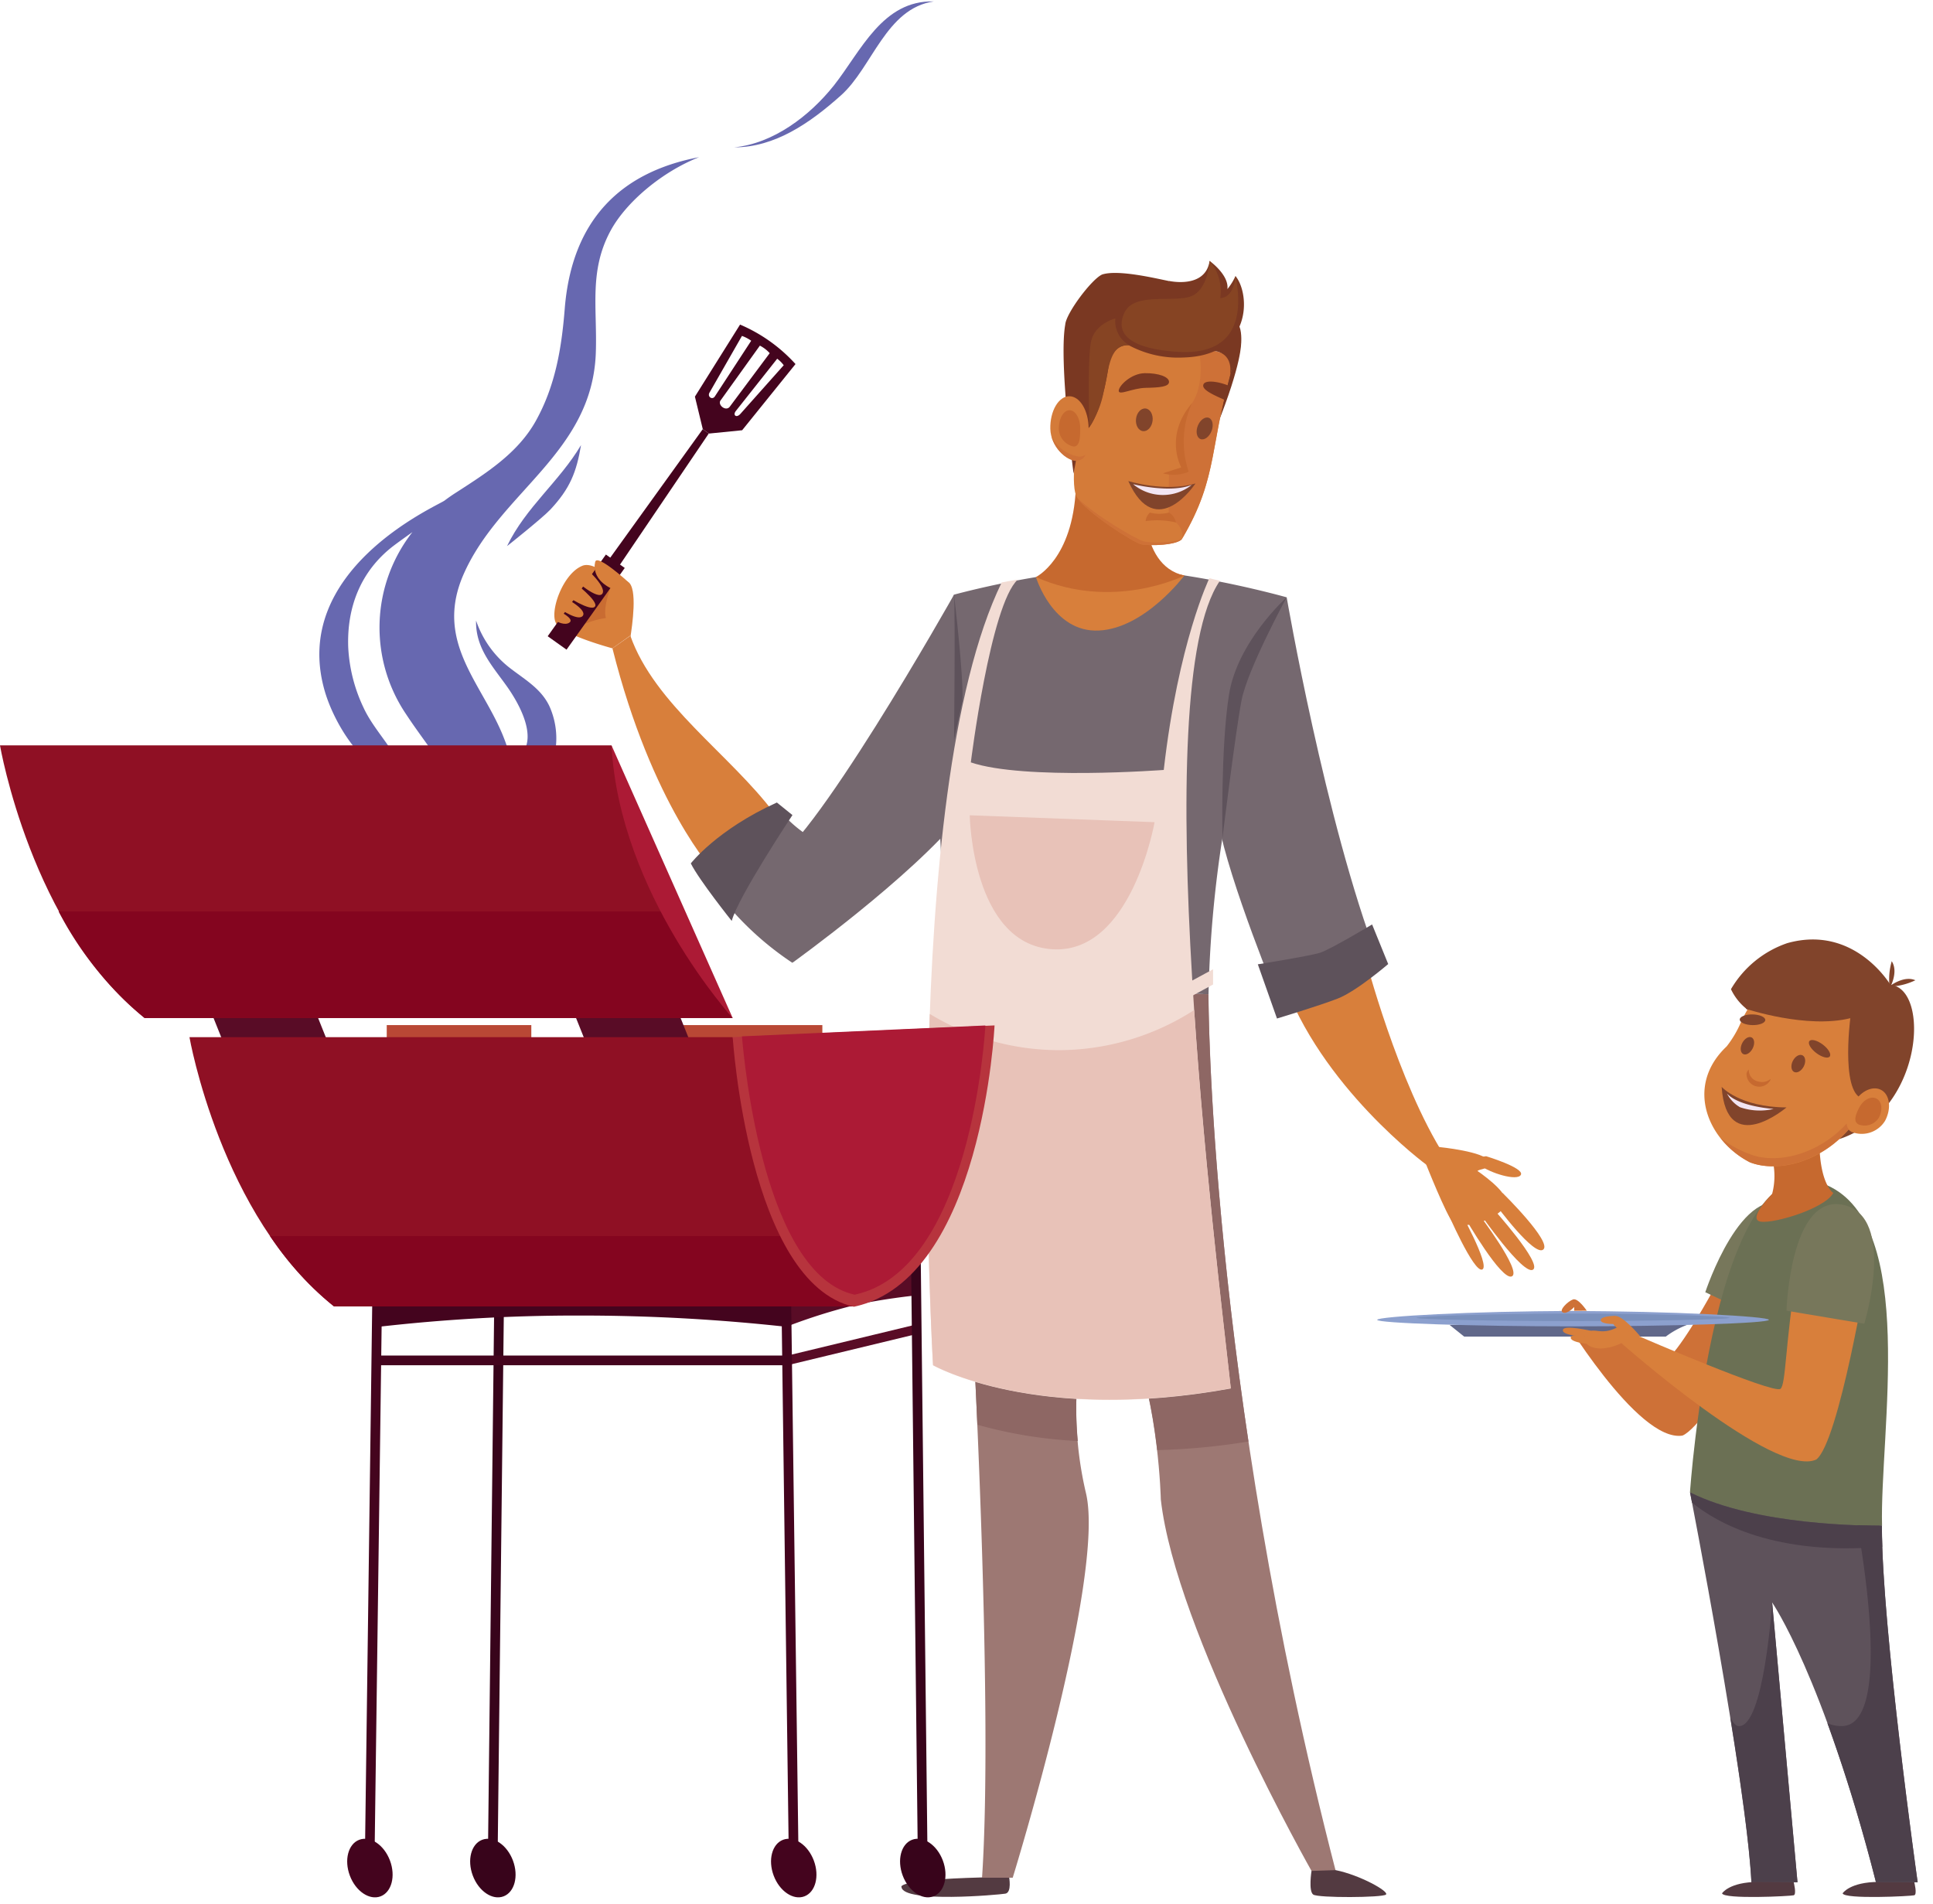 <svg xmlns="http://www.w3.org/2000/svg" viewBox="0 -0.22 296.69 292.284"><title>Asset 1</title><g data-name="Layer 2"><g data-name="1"><path fill="#ddc4a5" d="M164.193 182.123l.977-66.613.4.006-.977 66.613z"/><path fill="#ddc4a5" d="M153.784 246.84l2.334-136.46.8.015-2.334 136.46z"/><path d="M154.88 287.92s.46 2.39-.57 2.57-15.63 1.47-15.94-1c0 0-1.13-1.13 12.36-1.49z" fill="#533a41"/><path d="M209.51 146.64s5 19.34 12.29 30.72l-2.8 1.28s-16.39-12-22.18-28.79z" fill="#d87f3b"/><path d="M109.64 133.66S100.06 123.44 94 99.31l2.75-1.93c3.72 10.54 15.3 18.2 22.12 27.29-.04 0-4.87 8.27-9.23 8.99z" fill="#d87f3b"/><path d="M146.43 91.07s-22.56 40.12-28.66 41.4l3.86 15.11s18.36-13.18 26.08-22.84-1.28-33.67-1.28-33.67z" fill="#75686f"/><path d="M185.49 152.43s-.13 58.68 19.59 134.84h-3.63s-21-37-23.28-57.29c0 0-.31-14.5-4.51-24.46S168 151.79 168 151.79z" fill="#9d7873"/><path d="M146.43 91.07s14.81-4.07 25.75-3.86 25.31 4.27 25.31 4.27a180.94 180.94 0 0 0-12 60.95L146 150.7s-4.72-41.6.43-59.63z" fill="#75686f"/><path d="M149.44 206.5s3 56.23 1.29 81.54h4.71s14.26-46.14 11.25-59a56 56 0 0 1-.51-23.38z" fill="#9d7873"/><path d="M166.18 205.65l-16.74.85s.25 4.69.57 12a68.72 68.72 0 0 0 15.42 2.5 53.67 53.67 0 0 1 .75-15.35z" fill="#8e6764"/><path d="M168 151.79s1.49 43.77 5.69 53.74c2.23 5.3 3.36 11.87 3.93 16.87a102.89 102.89 0 0 0 14-1.32c-6.19-41.42-6.14-68.65-6.14-68.65z" fill="#8e6764"/><path d="M146.74 164l35.43.31s-15.78 32.23-35.43-.31z" fill="#590c26"/><path d="M143.21 209.39s15.78 9 45.7 3.55c-2.22-20.07-13.09-107.43-1.67-124l-1.62-.39s-4.76 9.81-7 29.43c0 0-21.45 1.62-29.61-1.16 0 0 3-24.2 7.21-28.07l-2.47.44c-15.89 32.63-10.54 120.2-10.54 120.2z" fill="#f2dcd4"/><path d="M108 133.76a47 47 0 0 0 13.62 13.83l1.62-20.06a19.94 19.94 0 0 1-3.66-3.42z" fill="#75686f"/><path d="M197.49 91.48s5.9 34.35 14 55.59l-15.24 6.44S188.61 135.05 187 126c0 0 6.83-30.11 10.49-34.52z" fill="#75686f"/><path d="M159 88.37s2.57 8.55 9.66 8.21 13.13-8.45 13.13-8.45-9.15-2.34-22.79.24z" fill="#d87f3b"/><path d="M159 88.37s5.64-2.73 6.13-13.67h10.61s-1.36 11.82 6.05 13.44c-.03 0-10.93 5.53-22.79.23z" fill="#c6692f"/><path d="M201.3 287s-.49 3.09.26 3.63 10.66.48 11.17 0-4-3-7.72-3.75z" fill="#533a41"/><path d="M190.5 52.39s.15 3.13-3.73 12.79l1.44-10.31z" fill="#7a3822"/><path d="M181.46 82.47c-.61 1-5.08 1.16-6.31.86s-8.2-4.76-9.81-7.14c-2.18-3.23 3.27-26.36 3.27-26.36l21 4.69c-4.14 13.77-2.44 18.25-8.15 27.95z" fill="#d47b39"/><path d="M182.95 61.68s-2.45 3.61-1.93 7l.7 3.23-2.29.4-.05 2.32v3.84l1.1 1.52a2.76 2.76 0 0 1 1 2.39c5.65-9.63 4-14.13 8.08-27.85l-1.08-.24s-5-2-4.3.31c.57 4.84-1.23 7.08-1.23 7.08z" fill="#ce7137"/><path d="M164.78 72.49s-2.29-17.24-1.28-22.87c.12-1.74 4.06-7 5.67-7.7 2.44-.78 8 .55 10.22 1 0 0 3.75 8.25 2.32 11.74a16 16 0 0 1-8.42-1.86s-2.63-.46-3.18 3.46-2.24 9.86-4.18 10z" fill="#7a3822"/><ellipse cx="175.63" cy="64.24" rx="1.75" ry="1.28" transform="rotate(-83.12 175.627 64.232)" fill="#81442b"/><ellipse cx="184.9" cy="65.55" rx="1.75" ry="1.13" transform="rotate(-68.25 184.902 65.552)" fill="#81442b"/><path d="M179.43 58.4c0 .77-1.49.88-3.56.92s-4.15 1.23-4.16.46 1.9-2.68 4-2.71 3.71.56 3.72 1.33z" fill="#7a3822"/><path d="M173.18 73.63s5.61 1.76 10.31.37c0 0-6.03 9.18-10.31-.37z" fill="#81442b"/><path d="M173.92 74.11s5.64 1.44 9 .11a7.11 7.11 0 0 1-9-.11z" fill="#f2e5f3"/><path d="M182.95 61.68a14.45 14.45 0 0 0-.5 10.52 6 6 0 0 1-3.95.24l2.81-.91s-2.7-4.77 1.64-9.85z" fill="#c6692f"/><path d="M184.72 58.78c-.31.7 1 1.4 2.91 2.24.14.06.28.14.42.22a5 5 0 0 0 .44-2.29c-1.74-.68-3.49-.82-3.77-.17z" fill="#7a3822"/><path d="M175.59 82.9c-1.23-.3-7.64-4.11-10.26-6.71 1.61 2.38 8.58 6.84 9.81 7.14s5.7.17 6.31-.86c-1.09.68-4.81.69-5.86.43z" fill="#ce7137"/><path d="M175.84 79.78a12.54 12.54 0 0 1 4.67.21 2.34 2.34 0 0 0-1.1-1.52 5.69 5.69 0 0 1-2.9 0 2 2 0 0 0-.67 1.31z" fill="#c6692f"/><path d="M179.39 42.9s5.61 1.3 6.27-3.06c0 0 3 2.13 2.73 4.32a9 9 0 0 0 1.24-2c2.31 2.77 2.56 12.21-7.93 12.5z" fill="#7a3822"/><path d="M186.19 53.65s3.12 0 2.6 3.67l1.72-4.94s.14-2-.45-2.79z" fill="#7a3822"/><path d="M180.94 53.8c5 .29 10.69-1.47 8.7-11.67 0 0-.13 3.3-2.35 3.42a7.17 7.17 0 0 0-1.63-5.72s-.22 4.58-3 5.49-8.68-.69-10.1 2.52c-1.96 4.4 3.57 5.69 8.38 5.96z" fill="#864423"/><path d="M167.2 65.3a14.25 14.25 0 0 0 2.21-5.45c.76-3.07.78-7.3 3.89-7.08a4.26 4.26 0 0 1-2.11-4.1s-3.18.79-3.74 3.6-.25 13.03-.25 13.03z" fill="#864423"/><path d="M167.09 65.54c0 2.74-.2 5-1.82 5s-4-2.19-4.06-4.93 1.28-5 2.91-5 2.95 2.19 2.97 4.93z" fill="#d47b39"/><path d="M165.8 65.54c0 1.54-.11 2.79-1 2.79a2.84 2.84 0 0 1-2.28-2.77c0-1.54.72-2.79 1.63-2.8s1.64 1.24 1.65 2.78z" fill="#c6692f"/><path d="M165.59 69.88a5.73 5.73 0 0 1-4.2-3.12c.57 2.16 2.5 3.75 3.89 3.74a1.42 1.42 0 0 0 1.33-.94 1.49 1.49 0 0 1-1.02.32z" fill="#ce7137"/><path d="M121.63 124.91s-8.34 12.54-9.32 16.25c0 0-5-6.26-6.28-8.83 0 0 4-5.18 13.21-9.35z" fill="#5e525b"/><path d="M193.06 147.82l2.94 8.32s6.41-1.93 9.32-3.06 7.75-5.3 7.75-5.3l-2.47-6.08s-6.44 3.86-8 4.35-9.54 1.77-9.54 1.77z" fill="#5e525b"/><path d="M197.49 91.48s-6 11-6.93 15.82-2.93 21.15-2.93 21.15-.29-13.79 1-22 8.86-14.97 8.86-14.97z" fill="#5e525b"/><path d="M146.43 91.07s1.49 12.44 1.29 16.3l-1.29 6s.21-18.44 0-22.3z" fill="#5e525b"/><path d="M162.52 161a38.35 38.35 0 0 1-19.81-5.56c-1 28.52.5 53.91.5 53.91s15.78 9 45.7 3.55c-1-9.37-4-33.41-5.62-58.06a38.46 38.46 0 0 1-20.77 6.16z" fill="#e8c2b8"/><path fill="#f2dcd4" d="M186.19 150.92l-4.36 2.36v-2.34l4.36-2.36v2.34z"/><path d="M148.84 124.94l28.37 1.06s-3.54 20.41-15.8 19.5-12.57-20.56-12.57-20.56z" fill="#e8c2b8"/><path d="M96.71 97.38a17.8 17.8 0 0 0-1.56-6.71c-1.41-2.74-4.19-4.59-5.68-4.06-3.06 1.11-5.21 7.16-4.08 8.93S94 99.31 94 99.31z" fill="#d87f3b"/><path d="M93.65 90.14s-1.13 3.07-.64 4.52a12.66 12.66 0 0 0-3.75 1.13z" fill="#c96c32"/><path fill="#44041e" d="M93.38 89.09l-1.57-1.12 16.05-22.3.93.66-15.41 22.76z"/><path fill="#44041e" d="M84.063 97.454L93 84.912l2.892 2.06-8.937 12.542z"/><path d="M113.59 49.61l-6.93 11.06 1.21 5 .94.67 5.1-.51 8.19-10.16a24.38 24.38 0 0 0-8.51-6.06zM108.93 60l4.95-8.65a5.85 5.85 0 0 1 1.42.74l-5.55 8.5c-.39.68-1.27.09-.82-.59zm1.7 1.21l6-8.37a5.25 5.25 0 0 1 1.51 1.16L112 62.23c-.62.77-1.93-.33-1.38-1.01zm3 2.12c-.61.67-1.21.18-.67-.48l6.33-8a4.77 4.77 0 0 1 1 1z" fill="#44041e"/><path d="M220.89 175.87c1.72 1 12.06 6.76 10.07 9.21s-6.92 3.41-7.92 2.41-4.21-9.11-4.21-9.11.34-3.54 2.06-2.51z" fill="#d87f3b"/><path d="M230.64 182.93s7.6 7.47 6.24 8.67-7.27-6.84-7.27-6.84.91-1.67 1.03-1.83z" fill="#d87f3b"/><path d="M229.14 185.29s7.65 8.49 6.15 9.41-8.19-8.7-8.19-8.7z" fill="#d87f3b"/><path d="M226.94 186.13s6.69 8.8 5.12 9.59-7.21-9-7.21-9z" fill="#d87f3b"/><path d="M223.81 185.19s5 8.89 3.7 9.48-5.47-9.09-5.47-9.09z" fill="#d87f3b"/><path d="M220.89 175.87s7.05.69 7.68 2.21-2.68.94-1.68 1.94c0-.02-6.29-2.25-6-4.15z" fill="#d87f3b"/><path d="M228.1 177.28s5.85 1.78 5.34 2.84-4.78-.27-6.26-1.45.92-1.39.92-1.39z" fill="#d87f3b"/><path d="M96.77 97.54C97 96 97.93 90 96.38 89.09c-1.77-1-1.53 2.79-1.53 2.79s1.88 5.87 1.92 5.66z" fill="#d87f3b"/><path d="M96.38 89.09s-4.58-4.18-5-3.12c0 0-1.13 3.12 3.81 4.7z" fill="#d87f3b"/><path d="M89.48 86.61s3.65 3.11 3 4.27-4.38-2.18-4.38-2.18z" fill="#d87f3b"/><path d="M87.89 89s4.11 3.1 3.42 3.91-4.46-1.7-4.46-1.7z" fill="#d87f3b"/><path d="M86.65 91.51s3.46 1.81 2.82 2.78-3.46-1-3.46-1z" fill="#d87f3b"/><path d="M85.72 93.55s2.45 1.17 1.73 1.77-2.07-.18-2.07-.18z" fill="#d87f3b"/><path d="M78.07 102.18a15.55 15.55 0 0 1-5-7.13c-.09 4.13 2.37 6.81 4.61 9.93 1.81 2.51 4.93 7.82 2.27 10.71.73 3.1 3.62 4.58 4.93.89a12 12 0 0 0-.56-8.4c-1.32-2.77-3.88-4.13-6.25-6z" fill="#6768b0"/><path d="M79.86 115.77l.07-.09c0-.1-.05-.2-.07-.31z" fill="#6768b0"/><path d="M60.67 115.57a8.28 8.28 0 0 1 .36.95c.08.15.17.3.24.45z" fill="#6768b0"/><path d="M68.27 146l.24-.52c-.21.31-.42.63-.64.92z" fill="#6768b0"/><path d="M86.68 47.17c-.48 6.06-1.44 11.83-4.43 17.21-2.78 5-7.66 8.06-12.41 11.12-.57.37-1.11.75-1.64 1.15-1.53 1-23.66 10.74-18.37 29.17 1.41 4.92 5.89 12.54 11.38 13.15a5.17 5.17 0 0 0-.21-2.42c-1.48-2.82-3.85-5.2-5.21-8.15a24.32 24.32 0 0 1-2.34-9.2c-.24-6.16 1.89-11.7 6.85-15.55 1-.76 2-1.46 3-2.18a23.76 23.76 0 0 0-.94 28c3.77 5.75 8.72 10.92 9.5 18.08.61 5.63-1 12.83-3.36 17.88 2.29-3.41 4.11-8.25 6.07-12 2.5-4.76 4.68-9.63 4.1-15.11-1.2-11.33-13-17.9-7.51-30.39 5.58-12.66 19.76-18.59 20.29-34 .24-6.87-1.09-12.59 2.3-18.79 2.4-4.39 7.9-9 13.55-11.23-12.05 2.29-19.53 9.64-20.62 23.26z" fill="#6768b0"/><path d="M128 12.89c-3.75 4.71-9.31 8.92-15.3 9.51 6.22 0 11.61-3.71 16.4-8S136 1.05 143.33 0c-7.88-.22-11.19 7.63-15.33 12.89z" fill="#6768b0"/><path d="M84.48 78c3-3.21 4-5.72 4.7-9.89-3.36 5.65-8.46 9.51-11.36 15.51 0 .01 5.44-4.32 6.66-5.62z" fill="#6768b0"/><path fill="#b94835" d="M59.36 157.15h22.19v3.89H59.36z"/><path fill="#b94835" d="M104.03 157.15h22.19v3.89h-22.19z"/><path fill="#590c26" d="M106.1 160.15H90.05l-2.1-5.25H104l2.1 5.25z"/><path fill="#590c26" d="M50.46 160.15H34.41l-2.1-5.25h16.05l2.1 5.25z"/><path fill="#590c26" d="M140.24 203.21v1.48l-19.34 4.67v-1.48l19.34-4.67z"/><path d="M140.24 193v5.69s-4.63.48-9 1.44a86.35 86.35 0 0 0-10.29 3.23v-5.69z" fill="#590c26"/><ellipse cx="75.64" cy="286.57" rx="3.29" ry="4.64" transform="rotate(-20.59 75.626 286.543)" fill="#38041b"/><path fill="#38041b" d="M76.38 284.77h-1.49l1.12-98.23h1.49l-1.12 98.23z"/><path fill="#44041e" d="M57.49 284.77h-1.48l1.12-84.74h1.49l-1.13 84.74z"/><ellipse cx="56.76" cy="286.57" rx="3.29" ry="4.64" transform="rotate(-20.59 56.748 286.526)" fill="#44041e"/><path fill="#44041e" d="M122.56 284.77h-1.49l-1.12-84.74h1.49l1.12 84.74z"/><ellipse cx="121.82" cy="286.57" rx="3.29" ry="4.64" transform="rotate(-20.59 121.804 286.542)" fill="#44041e"/><path fill="#44041e" d="M57.92 207.88h62.98v1.49H57.92z"/><path d="M120.9 200.25v3.24a289 289 0 0 0-31.84-1.75 268 268 0 0 0-31.14 1.75v-3.24z" fill="#44041e"/><ellipse cx="141.62" cy="286.57" rx="3.29" ry="4.64" transform="rotate(-20.59 141.598 286.527)" fill="#38041b"/><path fill="#38041b" d="M142.36 284.77h-1.49l-1.11-98.23h1.49l1.11 98.23z"/><path d="M131 200.34H51.27C33.88 186.55 29.08 159 29.08 159h83.38s3.59 23.35 18.54 41.34z" fill="#8f1024"/><path d="M112.46 156.05H22.2C4.8 142.28 0 114.21 0 114.21h93.86s3.6 23.85 18.6 41.84z" fill="#8f1024"/><path d="M51.27 200.34H131a75.48 75.48 0 0 1-7.45-10.8h-82.1a48.56 48.56 0 0 0 9.82 10.8z" fill="#84051f"/><path d="M112.46 159l40.19-1.8s-1.8 39-21.59 43.19c-16.21-3.65-18.6-41.39-18.6-41.39z" fill="#b7343d"/><path d="M131.17 198.54c17.82-3.78 20-40 20.07-41.33l-37.36 1.67c.38 4.49 3.49 36.59 17.29 39.66z" fill="#ac1a35"/><path d="M22.19 156.07h90.26a78.67 78.67 0 0 1-10.34-16.36H9a52.9 52.9 0 0 0 13.19 16.36z" fill="#84051f"/><path d="M93.86 114.21l18.59 41.84S95.06 137 93.86 114.21z" fill="#ac1a35"/><path d="M266.31 191.29c-4.5 9.44-9.35 16.65-10.32 16.94-1.37.42-13.2-7.19-13.2-7.19h-3.49s12 20.22 18.93 19.13c4.11-1.62 18.93-27 18.93-27s2.61-6.57-.22-8.64c-4.57-3.37-8.17 1.6-10.63 6.76z" fill="#ce7137"/><path d="M261.74 198.16l10.94 5.17s9.29-14.41 2-18.41-12.94 13.24-12.94 13.24z" fill="#77775b"/><path d="M282.28 174.66c13-4.29 14-23.16 7.88-23.68 0 0-5.5-9.32-15.84-6.41a16 16 0 0 0-8.64 7.07 8.51 8.51 0 0 0 2.36 3c.73.25 14.24 20.02 14.24 20.02z" fill="#81442b"/><path d="M287.94 288.74h6.4s-5.5-39-5.5-54.73l-29.44-5.12s8.6 44.11 9.42 59.85h7.07L272 245.79s7.83 11.28 15.94 42.95z" fill="#5e525b"/><path d="M259.39 228.89s3.68-55.21 21-47.17c14 6.13 8.11 38.15 8.48 52.29-2.39-.01-19.27-.01-29.48-5.12z" fill="#6b7054"/><path d="M275.7 195.64C274 206 274.12 212.4 273.27 213c-1.19.79-21.52-8-21.52-8l-2.86 1s23.54 20.83 29.89 17.84c3.49-2.7 7.87-29.41 7.87-29.41s.66-7-2.64-8.23c-5.34-1.98-7.4 3.8-8.31 9.44z" fill="#d87f3b"/><path d="M279.28 175.88s0 5.22 2.11 7.07l-9.68 1.05a10.83 10.83 0 0 0 .25-6.57z" fill="#c6692f"/><path d="M272.06 183s-3.46 3.43-2.17 4.21 10.21-1.76 11.5-4.31c0 .05-6.19-1.84-9.33.1z" fill="#c6692f"/><path d="M286.17 169.57c-4.06 8-12.6 10.59-17.58 8.65-6.45-3.3-10.06-11.67-3.57-17.8a16.48 16.48 0 0 0 2.23-3.8c3.68-7.86 9.91-10.33 16.06-7.18 6.45 3.29 6.93 12.18 2.86 20.13z" fill="#d87f3b"/><path d="M264.25 166.63s2.73 3.12 9.95 3.16c0 0-9.2 7.85-9.95-3.16z" fill="#81442b"/><path d="M268 154.66s9.31 3.1 16 1.43c0 0-1.72 13.12 2.69 12.39 0 0 10-7.76 1.17-17.56s-20.11-.69-19.86 3.74z" fill="#81442b"/><path d="M289.33 171.85a4.2 4.2 0 0 1-5.11 1.71c-1.35-.71-.78-2.39.23-4.3s2.92-2.87 4.27-2.16 1.62 2.85.61 4.75z" fill="#d87f3b"/><path d="M265.07 167.66a5.17 5.17 0 0 0 2 2.1 9.29 9.29 0 0 0 5.16.26s-5.31-.33-7.16-2.36z" fill="#f2e5f3"/><ellipse cx="276.02" cy="163.07" rx="1.43" ry=".94" transform="rotate(-63.11 276.016 163.072)" fill="#81442b"/><ellipse cx="268.2" cy="160.31" rx="1.43" ry=".9" transform="rotate(-63.11 268.215 160.31)" fill="#81442b"/><path d="M269.89 165.81a1.78 1.78 0 0 1-1.47-1.84 1.28 1.28 0 0 0-.35.58 1.95 1.95 0 0 0 3.68 1 1.23 1.23 0 0 0 0-.13 2 2 0 0 1-1.86.39z" fill="#c6692f"/><ellipse cx="278.53" cy="159.08" rx=".82" ry="1.96" transform="rotate(-53 280.62 159.185)" fill="#81442b"/><ellipse cx="269.01" cy="156.35" rx=".82" ry="1.96" transform="rotate(-88.91 268.99 156.352)" fill="#81442b"/><path d="M266.86 264.77c-.42 0-.84-.5-1.27-1.29 1.59 9.86 2.95 19.48 3.23 25.26h7.07L272 245.79s-1.24 19.21-5.14 18.98z" fill="#4c404b"/><path d="M288.39 171.35a2.58 2.58 0 0 1-3.13 1.05c-.83-.44-.48-1.47.14-2.64s1.79-1.76 2.62-1.32.98 1.74.37 2.91z" fill="#c6692f"/><path d="M283.45 172.26c-4.44 4.85-10.82 6.29-14.86 4.71a17.2 17.2 0 0 1-4.51-2.48 13.69 13.69 0 0 0 4.51 3.72c4.13 1.61 10.71.05 15.16-5.07a1.46 1.46 0 0 1-.3-.88z" fill="#ce7137"/><path d="M289.94 151.25s2.19-1.76 4-1h.08a10 10 0 0 1-4.08 1z" fill="#81442b"/><path d="M290.05 151.48s1.39-2.45.32-4.11v-.07a10 10 0 0 0-.32 4.18z" fill="#81442b"/><path d="M275.31 288.74s.47 1.86 0 2-10.76.65-11-.3c0 0 1.1-1.75 5.6-1.75z" fill="#533a41"/><path d="M293.82 288.74s.47 1.86 0 2-10.76.65-11-.3c0 0 1.1-1.75 5.6-1.75z" fill="#533a41"/><path d="M288.9 237.24c0-1.16-.06-2.24-.06-3.23-2.36 0-19.23 0-29.44-5.12l.3 1.57c3.93 3.2 12.82 8.15 29.2 6.78z" fill="#4c404b"/><path d="M274.2 201l11.94 2s5-16.41-3.19-18.24S274.2 201 274.2 201z" fill="#77775b"/><path d="M288.84 234c-.55 0-1.89 0-3.75-.07 1.38 7.83 4.78 30.53-2.27 30.83a5.3 5.3 0 0 1-2.34-.44 253.94 253.94 0 0 1 7.45 24.41h6.4s-5.49-39.01-5.49-54.73z" fill="#4c404b"/><path d="M222.5 203.18l2.23 1.79h30.95a13 13 0 0 1 3.25-1.79s-20.72-.41-36.43 0z" fill="#61688a"/><path d="M211.38 202.4c0-.52 14.86-1.35 29.88-1.35s30.28.82 30.24 1.35-15.2 1-30.28 1-29.84-.49-29.84-1z" fill="#8ca0ce"/><path d="M217.42 202.09c0-.25 11.88-.64 23.87-.65s24.2.39 24.16.65-12.15.5-24.2.5-23.83-.26-23.83-.5z" fill="#7a90bc"/><path d="M251.75 204.93a13.55 13.55 0 0 0-3.25-1.52c-2.81 1.58-3.7 0-5 1-.92 1.61.67 2.42 2.3 2.39a7.94 7.94 0 0 0 3.05-.82c1.52.02 2.44-.35 2.9-1.05z" fill="#d87f3b"/><path d="M251.75 204.93s-2.86-3.49-4-3.1.32 1.73.32 1.73z" fill="#d87f3b"/><path d="M244.21 204.09s-4.05-.94-4.31-.19c-.36 1.08 4.31 1.08 4.31 1.08z" fill="#d87f3b"/><path d="M245.41 205.33s-4-1.06-4.3-.32c-.4 1.07 4.27 1.21 4.27 1.21z" fill="#d87f3b"/><path d="M247.88 201.79s-2.13 0-2.19.63 1.94.62 1.94.62z" fill="#d87f3b"/><path d="M243.55 201s-1.33-2-2.11-1.73-2.25 1.69-1.56 2 1.74-.84 1.74-.84v.57z" fill="#ce7137"/></g></g></svg>